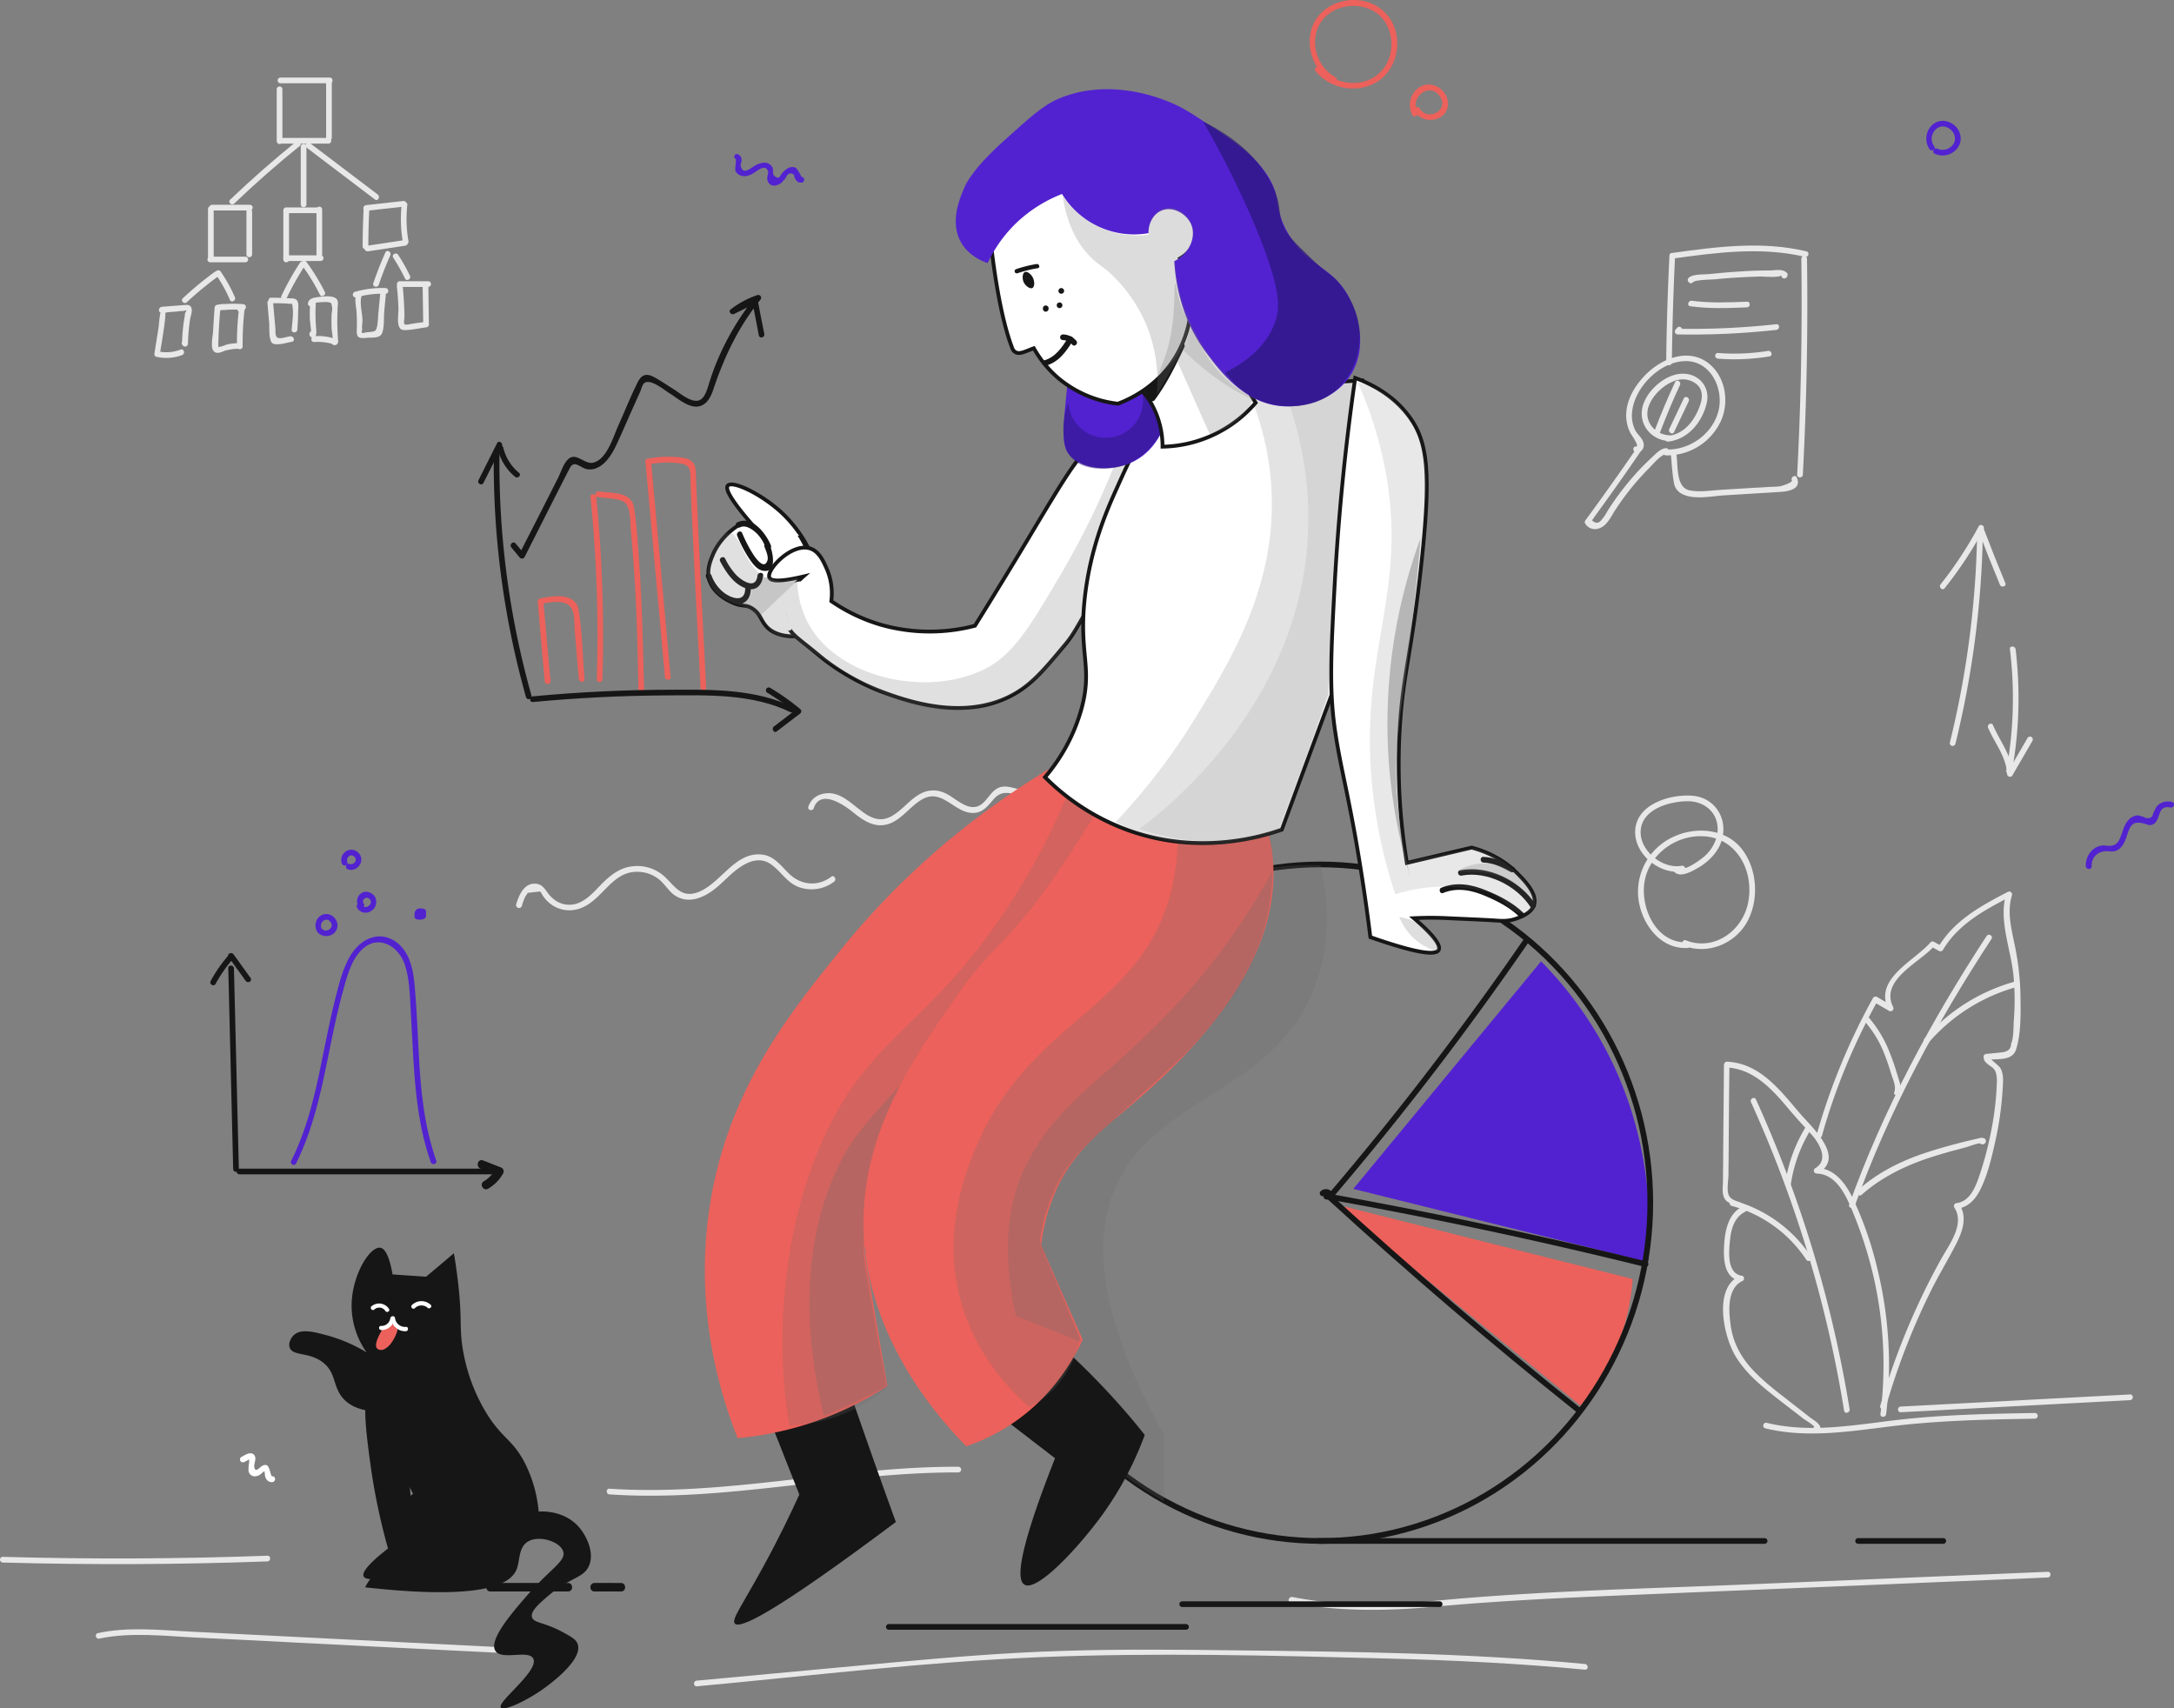 <svg id="Layer_1" data-name="Layer 1" xmlns="http://www.w3.org/2000/svg" viewBox="0 0 1148.59 902.52"><rect x="0" y="0" width="1148.59" height="902.52" fill="#808080" stroke="none"/><defs><style>.cls-1{fill:#e8e8e8;}.cls-2{fill:#161616;}.cls-3{fill:#5222d0;}.cls-4{fill:#ec615b;}.cls-5,.cls-7{fill:none;}.cls-13,.cls-5,.cls-7{stroke:#161616;stroke-miterlimit:10;}.cls-13,.cls-6{fill:#fff;}.cls-7{stroke-width:3px;}.cls-10,.cls-11,.cls-12,.cls-14,.cls-15,.cls-16,.cls-17,.cls-18,.cls-8,.cls-9{fill:#6d6c6c;}.cls-10,.cls-11,.cls-12,.cls-14,.cls-15,.cls-16,.cls-17,.cls-18,.cls-19,.cls-20,.cls-8,.cls-9{isolation:isolate;}.cls-8{opacity:0.21;}.cls-9{opacity:0.2;}.cls-10{opacity:0.27;}.cls-11{opacity:0.24;}.cls-12{opacity:0.25;}.cls-13{stroke-width:2px;}.cls-14{opacity:0.22;}.cls-15{opacity:0.19;}.cls-16{opacity:0.11;}.cls-17{opacity:0.16;}.cls-18{opacity:0.4;}.cls-19,.cls-20{fill:#2c167c;}.cls-19{opacity:0.74;}.cls-20{opacity:0.52;}</style></defs><g id="backgound"><path class="cls-1" d="M1098.7,701.7c-.1,16.2-.3,32.5-.4,48.7,0,4-.1,8-.1,11.9,0,2.7-.6,6.1.5,8.7,1.7,4.4,7.4,3.2,9.5,6.9a16,16,0,0,0,.5-2.1c-7.3,3.6-9.2,11.7-9.8,19.2-.5,7.2-.8,18.8,8.6,20.2a25.12,25.12,0,0,0-.4-2.7c-14.2,6.5-8.5,31.9-2.5,42.1,4.4,7.5,10.9,13.6,17.6,19,3.8,3.1,7.6,6,11.5,9,2.3,1.8,4.6,3.5,6.8,5.3,1.2.9,6.3,3.7,6.5,5.4a17.1,17.1,0,0,1,1.1-1.4h.2a16,16,0,0,1,.5,2.1c.1-.1.1-.2.2-.3.8-1.7-1.7-3.2-2.6-1.5-.1.1-.1.2-.2.3a1.6,1.6,0,0,0,.5,2.1,1.8,1.8,0,0,0,2.1.3c.6-.2,1.2-.8,1.1-1.4-.4-3.1-3.5-4.5-5.9-6.3-3.5-2.8-7.1-5.5-10.6-8.3-6.6-5.1-13.3-10.2-19-16.2-6.4-6.7-10.8-14.5-12.1-23.8-1.1-7.6-2.1-19.8,6.3-23.7,1.1-.5.9-2.6-.4-2.7-8-1.2-6.9-12.6-6.3-18.7s2.3-12.3,8.2-15.2a1.58,1.58,0,0,0,.5-2.1c-2.1-3.6-7.2-2.9-9.1-6.1-1.5-2.4-.5-8-.4-10.9,0-4,.1-8,.1-11.9.1-15.2.2-30.5.4-45.7a1.46,1.46,0,1,0-2.9-.2Z" transform="translate(-187.9 -138.52)"/><path class="cls-1" d="M1100.3,702.5c14,.7,23.8,11.4,32.2,21.4,4,4.8,8.2,9.3,12.3,13.8s9.7,13.6,2.1,18a1.52,1.52,0,0,0,.8,2.8c11.6.3,16.7,14.4,20.3,23.3a215.66,215.66,0,0,1,10.2,33.2,209.47,209.47,0,0,1,3.2,70.6c-.2,1.9,2.8,1.9,3,0a215,215,0,0,0-5-78.3A184.94,184.94,0,0,0,1167,772c-3.8-8-9.7-16.3-19.3-16.5.3.9.5,1.9.8,2.8,14.6-8.4-3.5-24.4-9.4-31.3-10.5-12.2-21.1-26.7-38.7-27.6a1.55,1.55,0,0,0-.1,3.1Z" transform="translate(-187.9 -138.52)"/><path class="cls-1" d="M1150.5,738.5a327.85,327.85,0,0,1,29.4-71.2,16,16,0,0,1-2.1.5c2.7,1.6,5.5,3.2,8.2,4.8a1.56,1.56,0,0,0,2.1-2.1c-7.2-14.4,14.4-23.6,21.7-32.2a11,11,0,0,1-1.8.2c1.4.8,2.9,1.6,4.3,2.4a1.6,1.6,0,0,0,2.1-.5c8-13.6,22.1-21.2,35.7-28.2-.7-.6-1.5-1.1-2.2-1.7-4.3,14.1,2.5,29.5,3.8,43.6a135.81,135.81,0,0,1,.2,23c-.3,3.8,0,9.5-1.5,12.9,0,2.5-1.4,3.9-4.3,4.4l-2.6.3-6.1.6c-.8.1-1.6.6-1.5,1.5.1,2,.7,2.6,2.2,3.9,1.9,1.6,3.4,1.8,4.3,4.6a15.07,15.07,0,0,1,.5,4.7,154.4,154.4,0,0,1-2.7,24.4,180,180,0,0,1-5.8,23c-2.1,6.3-4.9,15.7-12.7,16.7a1.55,1.55,0,0,0-1.3,2.3c5.8,8.9-2.8,19.7-7,27.4-4.6,8.2-8.8,16.6-12.7,25.1a372.89,372.89,0,0,0-19.4,52.3,1.5,1.5,0,0,0,2.9.8,363.73,363.73,0,0,1,23-59.8c4.4-9.1,9.7-17.7,14.3-26.7,3.3-6.5,5.9-14.1,1.6-20.7-.4.8-.9,1.5-1.3,2.3,5.9-.7,9.7-4.9,12.3-10,3.9-7.8,6-16.8,7.9-25.3a172.72,172.72,0,0,0,4-28.6c.2-3.2.5-6.8-.9-9.8-.8-2-5.9-5.1-6-6.5l-1.5,1.5c5.6-.6,13.6.8,15.5-5.6,2.5-8,2.4-17.9,2.3-26.1a142.48,142.48,0,0,0-2.5-26.1c-1.8-9.7-5-19.4-2-29.2a1.52,1.52,0,0,0-2.2-1.7c-14.1,7.3-28.6,15.2-36.8,29.3a16,16,0,0,1,2.1-.5c-1.4-.8-2.9-1.6-4.3-2.4a1.51,1.51,0,0,0-1.8.2c-8.4,9.9-30.5,19.3-22.2,35.8l2.1-2.1c-2.7-1.6-5.5-3.2-8.2-4.8a1.58,1.58,0,0,0-2.1.5,341.67,341.67,0,0,0-29.7,71.9,1.43,1.43,0,1,0,2.7.9Z" transform="translate(-187.9 -138.52)"/><path class="cls-1" d="M1079.8,636.3c-16.8,1.2-25.7-18.5-22.9-32.7,2.7-13.9,16.3-23.7,30.2-23.3,18.3.4,27.7,18.3,24.4,35-2.9,14.9-17.9,25.9-32.9,20-1.8-.7-2.6,2.2-.8,2.9,12,4.7,26-.8,32.6-11.7,7-11.6,6.2-28.2-1.9-39-8.2-11-23.9-12.5-35.8-7.2a32,32,0,0,0-19.4,29.9c.3,14.2,10.8,30.2,26.4,29.1,2-.1,2.1-3.1.1-3Z" transform="translate(-187.9 -138.52)"/><path class="cls-1" d="M1233.3,416.6a206.94,206.94,0,0,1-20.1,30.6c-1.2,1.5.9,3.6,2.1,2.1a207.8,207.8,0,0,0,20.6-31.2c.9-1.7-1.7-3.2-2.6-1.5Z" transform="translate(-187.9 -138.52)"/><path class="cls-1" d="M1233.2,419c3.6,9.5,7.4,19,11.3,28.4.7,1.8,3.6,1,2.9-.8-3.9-9.4-7.7-18.9-11.3-28.4-.7-1.8-3.6-1-2.9.8Z" transform="translate(-187.9 -138.52)"/><path class="cls-1" d="M1232.5,420.4a500.07,500.07,0,0,1-14.4,110.3,1.5,1.5,0,0,0,2.9.8,501.36,501.36,0,0,0,14.5-111.1c.1-2-2.9-2-3,0Z" transform="translate(-187.9 -138.52)"/><path class="cls-1" d="M1249.8,481.5a212.67,212.67,0,0,1-1.9,64.2c-.3,1.9,2.5,2.7,2.9.8a218,218,0,0,0,2-65c-.3-1.9-3.3-1.9-3,0Z" transform="translate(-187.9 -138.52)"/><path class="cls-1" d="M1238.3,523.1c3.5,8,9.6,15.3,10,24.3a1.52,1.52,0,0,0,2.8.8c3.5-6.1,7.1-12.2,10.6-18.3a1.5,1.5,0,0,0-2.6-1.5c-3.5,6.1-7.1,12.2-10.6,18.3.9.3,1.9.5,2.8.8-.4-9.7-6.7-17.2-10.4-25.8-.8-1.9-3.4-.4-2.6,1.4Z" transform="translate(-187.9 -138.52)"/><path class="cls-1" d="M556,1029.4c60.3-5.6,120.7-12.9,181.2-15.4,61-2.5,122.3-.9,183.3.7,35,.9,70,2.6,104.8,5.9,1.9.2,1.9-2.8,0-3-61.2-5.8-122.6-6.5-184-7.2-30.8-.4-61.6-.7-92.3.3-29.9.9-59.7,3.4-89.5,6.1L556,1026.4c-1.9.1-1.9,3.1,0,3Z" transform="translate(-187.9 -138.52)"/><path class="cls-1" d="M869.8,985.2c25.1,4.7,49.9,4.5,75.2,2.2,26-2.4,51.9-3.9,78-5.1,52.4-2.3,104.8-4.4,157.1-6.6,29.9-1.3,59.8-2.5,89.7-3.8,1.9-.1,1.9-3.1,0-3l-157.4,6.6c-51.6,2.2-103.5,3.3-155,7.7-14,1.2-28,2.8-42,3a224.9,224.9,0,0,1-44.8-4c-1.9-.2-2.7,2.7-.8,3Z" transform="translate(-187.9 -138.52)"/><path class="cls-1" d="M189.4,964q69.9,1.95,139.8-.6c1.9-.1,1.9-3.1,0-3q-69.9,2.55-139.8.6c-2-.1-2,2.9,0,3Z" transform="translate(-187.9 -138.52)"/><path class="cls-1" d="M240.3,1004.2c17-3.6,35-1.3,52.2-.5s34.5,1.7,51.8,2.6c35.2,1.8,70.3,3.6,105.5,5.3,1.9.1,1.9-2.9,0-3l-107.5-5.4-53.7-2.7c-16.3-.8-32.9-2.7-49,.8-1.9.4-1.1,3.3.7,2.9Z" transform="translate(-187.9 -138.52)"/><path class="cls-1" d="M509.9,928c61.8,4.2,122.6-11.8,184.3-11.6a1.5,1.5,0,0,0,0-3c-61.7-.2-122.5,15.7-184.3,11.6-1.9-.2-1.9,2.9,0,3Z" transform="translate(-187.9 -138.52)"/><path class="cls-1" d="M463.6,617.2a29.84,29.84,0,0,1,1.8-5c.5-.7.9-1.3,1.4-2,2.1-.2,4.3-.5,6.4-.7.6.4,1.1,1.6,1.5,2.2a18.2,18.2,0,0,0,5.4,5.3,16.65,16.65,0,0,0,14.4,1.4c12.3-4.5,16.9-20.8,31.9-19.2a17.86,17.86,0,0,1,10.7,4.8c2.2,2.1,3.9,4.7,6.2,6.7,4.1,3.4,9.2,3.9,14.1,2.1,6-2.1,10.6-6.6,15.1-10.9,6.1-5.7,15-12.6,23.1-6.5,5.3,3.9,8.4,9.9,15,12a19.71,19.71,0,0,0,18-3.1c1.5-1.1,0-3.8-1.5-2.6-7.2,5.4-16.2,4.5-22.5-1.8-4.2-4.1-7.8-9.2-14-9.9-14.6-1.8-22.2,16-34.6,20.1-9.4,3.1-12.5-5.3-18.7-9.9a21.44,21.44,0,0,0-16.1-3.9c-6,.9-10.6,4.5-14.8,8.6-4.9,4.9-10.1,11.6-17.7,11.6-5.1,0-9-2.8-11.8-6.8-1.6-2.2-2.9-4-5.8-4.3-6.3-.6-9,6-10.5,10.9a1.57,1.57,0,0,0,3,.9Z" transform="translate(-187.9 -138.52)"/><path class="cls-1" d="M617.8,565.5c3.6-10.5,16.2-1.6,21,2.3,4.2,3.4,9.1,6.9,14.8,6.7,9.4-.4,14.4-10,22.1-14,10.7-5.5,17.2,8.8,27.6,7.4,4.6-.6,7-4.3,9.9-7.5,3.1-3.4,6.3-3.4,10.7-2.4l12.4,3a1.5,1.5,0,0,0,.8-2.9l-12.4-3c-2.8-.7-5.6-1.5-8.4-.7-5.5,1.7-7.1,9-12.6,10.3-5.9,1.4-11.7-5.2-16.8-7.3a14,14,0,0,0-12.6.4c-4.4,2.3-7.7,6.2-11.6,9.3-2.6,2.1-5.5,4-8.9,4.2-5.2.3-9.5-3.3-13.3-6.3-4.6-3.6-9.5-7.9-15.8-7.4-4.5.3-8.2,2.7-9.7,7-.7,1.9,2.2,2.7,2.8.9Z" transform="translate(-187.9 -138.52)"/><path class="cls-1" d="M1069.9,273.7c-.9,18.7-1.5,37.5-1.7,56.3a1.5,1.5,0,0,0,3,0c.2-18.8.8-37.5,1.7-56.3.1-1.9-2.9-1.9-3,0Z" transform="translate(-187.9 -138.52)"/><path class="cls-1" d="M1071.9,275.1c23.1-3.2,46.6-6.3,69.6-.9,1.9.4,2.7-2.4.8-2.9-23.5-5.6-47.6-2.4-71.2.9-1.9.2-1.1,3.1.8,2.9Z" transform="translate(-187.9 -138.52)"/><path class="cls-1" d="M1139.6,275.2c.5,38-.2,76.1-2.2,114.1-.1,1.9,2.9,1.9,3,0q3-57,2.2-114.1a1.5,1.5,0,0,0-3,0Z" transform="translate(-187.9 -138.52)"/><path class="cls-1" d="M1070.7,379.1c.5,4.8.7,9.8,1.6,14.5a7.76,7.76,0,0,0,3.3,5.3c6.3,4.1,16.5,1.7,23.4,1.3l29.5-1.8c4.4-.3,11.4-1.5,8.7-7.6-.8-1.8-3.4-.2-2.6,1.5.5,1.1-5.1,2.9-6.1,3.1a40.28,40.28,0,0,1-4.9.3c-2.9.2-5.9.4-8.8.5-5.9.4-11.8.7-17.7,1.1-5.4.3-11.4,1.4-16.8.2-6.8-1.6-5.9-12.6-6.6-18.3-.2-2-3.2-2-3-.1Z" transform="translate(-187.9 -138.52)"/><path class="cls-1" d="M1052.5,375.4c-8.8,12.9-17.9,25.6-27.1,38.2a1.36,1.36,0,0,0,0,1.5,6,6,0,0,0,7.2,2.6c4.3-1.3,6.4-6.2,8.6-9.6a142.92,142.92,0,0,1,12.1-16c1.9-2.1,3.8-4.2,5.8-6.2,2.3-2.3,6.2-7.2,9.5-7.7,1.9-.3,1.1-3.2-.8-2.9-3,.5-5,2.9-7.2,4.9-2.9,2.7-5.7,5.5-8.4,8.5a148.9,148.9,0,0,0-14.2,18.5c-1.2,1.8-2.2,4-3.7,5.6-1.6,2.3-3.3,2.5-5.3.6.6-.8,1.2-1.6,1.7-2.4,2.7-3.7,5.4-7.4,8-11.1,5.5-7.7,10.9-15.4,16.2-23.2,1.3-1.4-1.3-2.9-2.4-1.3Z" transform="translate(-187.9 -138.52)"/><path class="cls-1" d="M1068.1,379.1a31.35,31.35,0,0,0,29.2-18.6c4.4-10.3,2-23.7-7.3-30.5-10.7-7.7-24.4-1.9-32.7,6.5-4.9,5-9,11.3-10,18.3a21.06,21.06,0,0,0,.4,8.3,17.65,17.65,0,0,0,1.8,4.5c.2.4,4.8,6.9,2.8,6.8s-1.9,2.8,0,3c3.1.3,4.7-2.5,3.8-5.3-.7-2.3-2.9-3.9-4.1-6a17.51,17.51,0,0,1-1.7-10.8c1.7-12.8,15.3-26.2,28.5-26,13,.1,19.8,14.6,17.1,26-3,12.4-15.2,21.1-27.8,20.7a1.55,1.55,0,0,0,0,3.1Z" transform="translate(-187.9 -138.52)"/><path class="cls-1" d="M1082.3,285.7l-.1-.1v2.1c1.3-1.5,10.3-1.4,12.7-1.7,3.8-.4,7.7-.7,11.5-.9s7.7-.4,11.6-.5c1.7,0,10.6.8,11.2-.8-.7,1.8,2.2,2.6,2.9.8.1-.2.1-.3.2-.5a1.44,1.44,0,0,0-.4-1.5c-2.2-2.2-6.2-1.2-9.1-1.2-5.5,0-10.9.2-16.4.6-5.1.3-10.2.8-15.4,1.3-2.6.3-9.1-.1-11,2.1a1.54,1.54,0,0,0,0,2.1l.1.1c1.5,1.6,3.6-.6,2.2-1.9Z" transform="translate(-187.9 -138.52)"/><path class="cls-1" d="M1080.9,300.3c10.1,1.4,19.9,1,30,.6,1.9-.1,1.9-3.1,0-3-9.9.4-19.4.8-29.2-.5-1.9-.2-2.7,2.7-.8,2.9Z" transform="translate(-187.9 -138.52)"/><path class="cls-1" d="M1074.1,311.6c-.3.3-.6.7-.9,1a1.54,1.54,0,0,0,1.1,2.6,412.13,412.13,0,0,0,52.1-2.4c1.9-.2,1.9-3.2,0-3a412.13,412.13,0,0,1-52.1,2.4c.4.9.7,1.7,1.1,2.6.3-.3.6-.7.9-1,1.2-1.5-.9-3.6-2.2-2.2Z" transform="translate(-187.9 -138.52)"/><path class="cls-1" d="M1095.6,328a112.61,112.61,0,0,0,27.2-1.2c1.9-.3,1.1-3.2-.8-2.9a111.31,111.31,0,0,1-26.4,1.1c-2-.1-2,2.9,0,3Z" transform="translate(-187.9 -138.52)"/><path class="cls-1" d="M1071.2,368.5c-8.1.4-15-6.7-12.4-14.9,2-6.5,9.5-13.4,16.3-14.5a11.43,11.43,0,0,1,9.4,2.6c3.7,3.4,2.7,8.4,1,12.5-2.9,7.2-8.2,13.7-16.3,14.6-1.9.2-1.9,3.2,0,3,10.4-1.1,17.8-10,20.3-19.8,2.4-9.2-4.4-16.8-13.9-16-8.8.8-18.5,9.7-20.1,18.4-1.7,9.7,6.2,17.6,15.7,17.1,1.9-.1,1.9-3.1,0-3Z" transform="translate(-187.9 -138.52)"/><path class="cls-1" d="M1072.9,340.4c-4,8.6-7.7,17.3-11,26.1-.7,1.8,2.2,2.6,2.9.8,3.3-8.6,6.8-17.1,10.7-25.4.8-1.8-1.7-3.3-2.6-1.5Z" transform="translate(-187.9 -138.52)"/><path class="cls-1" d="M1077.5,349c-2.6,5.4-5.1,10.8-7.7,16.2-.8,1.7,1.8,3.3,2.6,1.5,2.6-5.4,5.1-10.8,7.7-16.2.8-1.7-1.7-3.3-2.6-1.5Z" transform="translate(-187.9 -138.52)"/><path class="cls-1" d="M334.1,185.7v27.4a1.5,1.5,0,0,0,3,0V185.7a1.5,1.5,0,0,0-3,0Z" transform="translate(-187.9 -138.52)"/><path class="cls-1" d="M336,214.4h25.4a1.5,1.5,0,0,0,0-3H336a1.5,1.5,0,0,0,0,3Z" transform="translate(-187.9 -138.52)"/><path class="cls-1" d="M363.2,211.2V181.4a1.5,1.5,0,0,0-3,0v29.8a1.5,1.5,0,0,0,3,0Z" transform="translate(-187.9 -138.52)"/><path class="cls-1" d="M362.1,179.5h-26a1.5,1.5,0,0,0,0,3h26a1.5,1.5,0,0,0,0-3Z" transform="translate(-187.9 -138.52)"/><path class="cls-1" d="M346.8,216v30.5a1.5,1.5,0,0,0,3,0V216a1.5,1.5,0,0,0-3,0Z" transform="translate(-187.9 -138.52)"/><path class="cls-1" d="M311.6,246.1q16.65-15.9,34.7-30.5c1.5-1.2-.6-3.3-2.1-2.1-12,9.7-23.5,19.8-34.7,30.5-1.4,1.3.7,3.4,2.1,2.1Z" transform="translate(-187.9 -138.52)"/><path class="cls-1" d="M350,216.6l36,27.3c1.5,1.2,3-1.4,1.5-2.6l-36-27.3c-1.5-1.2-3,1.4-1.5,2.6Z" transform="translate(-187.9 -138.52)"/><path class="cls-1" d="M300,249.7h19.9a1.5,1.5,0,0,0,0-3H300a1.5,1.5,0,0,0,0,3Z" transform="translate(-187.9 -138.52)"/><path class="cls-1" d="M318.1,250.3v22.6a1.5,1.5,0,0,0,3,0V250.3a1.5,1.5,0,0,0-3,0Z" transform="translate(-187.9 -138.52)"/><path class="cls-1" d="M297.8,248.9v26.4a1.5,1.5,0,0,0,3,0V248.9a1.5,1.5,0,1,0-3,0Z" transform="translate(-187.9 -138.52)"/><path class="cls-1" d="M299,277.1h18.5a1.5,1.5,0,0,0,0-3H299a1.5,1.5,0,0,0,0,3Z" transform="translate(-187.9 -138.52)"/><path class="cls-1" d="M337.6,249.6v26a1.5,1.5,0,0,0,3,0v-26a1.5,1.5,0,1,0-3,0Z" transform="translate(-187.9 -138.52)"/><path class="cls-1" d="M339.1,276.4h18.2a1.5,1.5,0,0,0,0-3H339.1a1.5,1.5,0,0,0,0,3Z" transform="translate(-187.9 -138.52)"/><path class="cls-1" d="M340.1,251.1h16.1a1.5,1.5,0,0,0,0-3H340.1a1.5,1.5,0,0,0,0,3Z" transform="translate(-187.9 -138.52)"/><path class="cls-1" d="M355.1,249.2v24.7a1.5,1.5,0,0,0,3,0V249.2a1.5,1.5,0,0,0-3,0Z" transform="translate(-187.9 -138.52)"/><path class="cls-1" d="M380,249.2c-.3,6.5-.5,13-.5,19.5a1.5,1.5,0,0,0,3,0c0-6.5.2-13,.5-19.5.1-1.9-2.9-1.9-3,0Z" transform="translate(-187.9 -138.52)"/><path class="cls-1" d="M381.3,249.9c6.6-.7,13.2-1.5,19.8-2.2,1.9-.2,1.9-3.2,0-3-6.6.7-13.2,1.5-19.8,2.2-1.9.2-2,3.2,0,3Z" transform="translate(-187.9 -138.52)"/><path class="cls-1" d="M400.1,246.8a69.83,69.83,0,0,0,.7,19.9c.3,1.9,3.2,1.1,2.9-.8a68,68,0,0,1-.6-19.1c.2-1.9-2.8-1.9-3,0Z" transform="translate(-187.9 -138.52)"/><path class="cls-1" d="M382.3,271.3l19.8-3c1.9-.3,1.1-3.2-.8-2.9l-19.8,3c-1.9.3-1.1,3.1.8,2.9Z" transform="translate(-187.9 -138.52)"/><path class="cls-1" d="M346.4,277.3a150.26,150.26,0,0,0-9.8,17.5c-.8,1.7,1.8,3.3,2.6,1.5a157,157,0,0,1,9.8-17.5c1-1.6-1.6-3.1-2.6-1.5Z" transform="translate(-187.9 -138.52)"/><path class="cls-1" d="M347.3,278.5a101.54,101.54,0,0,1,9.6,15.7c.9,1.7,3.5.2,2.6-1.5a113.58,113.58,0,0,0-9.6-15.7c-1.1-1.6-3.7-.1-2.6,1.5Z" transform="translate(-187.9 -138.52)"/><path class="cls-1" d="M331.2,298.7c2.1,0,4.2,0,6.4.1a28.25,28.25,0,0,1,2.9.2c1.8.1,1.6-.5,1.9,1.1.7,3.8-.1,8.7-.4,12.6-.2,1.9,2.8,1.9,3,0,.2-3,.4-6.1.4-9.1,0-1.7.5-4.5-.4-6.1s-3-1.3-4.5-1.4q-4.65-.3-9.3-.3c-1.9-.1-1.9,2.9,0,2.9Z" transform="translate(-187.9 -138.52)"/><path class="cls-1" d="M329.2,298.6c.3,3.5.6,6.9.9,10.4.2,2.8-.2,6.9.9,9.6a2.23,2.23,0,0,0,2,1.7c2.6.5,6.5-.8,9.1-1.2,1.9-.3,1.1-3.1-.8-2.9s-4.6,1.3-6.3.9c-1.9-.5-1.5-3.1-1.6-5.1-.4-4.5-.8-8.9-1.2-13.4-.2-1.9-3.2-2-3,0Z" transform="translate(-187.9 -138.52)"/><path class="cls-1" d="M351.8,298.2a86.17,86.17,0,0,0-.2,8.8c0,.7.9,7.3.6,7.5.5-.1,1-.3,1.5-.4-.1,0-.2-.1-.4-.1a17.1,17.1,0,0,0,1.1,1.4V315a17.1,17.1,0,0,1-1.1,1.4.37.37,0,0,0,.3-.1c1.9-.4,1.1-3.3-.8-2.9a.37.37,0,0,0-.3.1,1.39,1.39,0,0,0-1.1,1.4v.4a1.5,1.5,0,0,0,1.1,1.4c2.6.5,2.6-1.9,2.5-3.8a93.77,93.77,0,0,1-.2-15c.1-1.7-2.9-1.6-3,.3Z" transform="translate(-187.9 -138.52)"/><path class="cls-1" d="M353.6,298.9c0-.7,6.4-.9,7.3-.8,2.5.4,2,.6,2.4,2.4.3,1.2-.1,2.9-.2,4.1-.1,2.5-.1,4.9,0,7.4,0,1.4,1,5.6.3,6.6a16,16,0,0,1,2.1-.5c-.1,0-.2-.1-.3-.1.2.6.5,1.1.7,1.7,0-.1.1-.2.1-.3a1.5,1.5,0,0,0-2.9-.8c0,.1-.1.2-.1.3a1.48,1.48,0,0,0,.7,1.7c.1,0,.2.1.3.1a1.69,1.69,0,0,0,2.1-.5c.7-1,.4-2,.3-3.2-.1-2.7-.3-5.5-.3-8.2s.1-5.5.2-8.2c.1-1.2.4-2.8-.4-3.9-1.7-2.3-7.1-1.6-9.3-1.3-2.5.3-5.8.6-6,3.6,0,1.8,3,1.8,3-.1Z" transform="translate(-187.9 -138.52)"/><path class="cls-1" d="M353.9,319.2a29.57,29.57,0,0,1,8.9.8,1.5,1.5,0,0,0,.8-2.9,28.91,28.91,0,0,0-9.7-1c-2,.2-2,3.2,0,3.1Z" transform="translate(-187.9 -138.52)"/><path class="cls-1" d="M391.5,271.9c-2.4,5.3-4.5,10.8-6.4,16.3-.6,1.8,2.3,2.6,2.9.8,1.8-5.3,3.8-10.5,6.1-15.6.8-1.8-1.8-3.3-2.6-1.5Z" transform="translate(-187.9 -138.52)"/><path class="cls-1" d="M376.2,295.6a49.7,49.7,0,0,1,15.4-1.9c1.9.1,1.9-2.9,0-3a52.21,52.21,0,0,0-16.2,2,1.5,1.5,0,0,0,.8,2.9Z" transform="translate(-187.9 -138.52)"/><path class="cls-1" d="M376.1,294.2c-.9,2.8-.2,5.4.1,8.2a85.13,85.13,0,0,1,.2,10.1c-.2,4.4.9,4.9,5.3,4.5,3-.3,7.1.5,8.2-2.8s.7-7.5,1-10.9c.3-3.6.7-7.3,1-10.9.2-1.9-2.8-1.9-3,0-.4,4.2-.8,8.5-1.2,12.7a51.08,51.08,0,0,1-.5,5.5c-.6,2.8-.9,3-3.8,3.3l-2.6.3c-1.7.6-2.2.1-1.5-1.6-.4-1.4.2-3.6.1-5.1-.1-3.8-1.6-8.9-.5-12.5.7-1.9-2.2-2.7-2.8-.8Z" transform="translate(-187.9 -138.52)"/><path class="cls-1" d="M395.7,274.7a107.29,107.29,0,0,1,6.2,11c.8,1.7,3.4.2,2.6-1.5a99.67,99.67,0,0,0-6.2-11c-1.1-1.7-3.7-.2-2.6,1.5Z" transform="translate(-187.9 -138.52)"/><path class="cls-1" d="M399.1,290.1h15a1.5,1.5,0,0,0,0-3h-.9a1.5,1.5,0,0,0,0,3h.9a1.5,1.5,0,0,0,0-3h-15a1.5,1.5,0,0,0,0,3Z" transform="translate(-187.9 -138.52)"/><path class="cls-1" d="M397.6,290c.4,3.8.7,7.6.8,11.4.1,2.7-.8,7.3.4,9.8.7,1.5,1.6,1.7,3.2,1.7,3.7-.1,7.7-1,11.4-1.5a1.6,1.6,0,0,0,1.1-1.4c-.1-6.8-.2-13.5-.3-20.3a1.5,1.5,0,0,0-3,0c.1,6.8.2,13.5.3,20.3a17.1,17.1,0,0,1,1.1-1.4c-2.4.3-4.8.6-7.2,1-.8.1-3.1.8-3.8.2-.5-.4,0-3.5,0-4.1-.1-5.2-.4-10.4-.9-15.5-.3-2.1-3.3-2.1-3.1-.2Z" transform="translate(-187.9 -138.52)"/><path class="cls-1" d="M286.6,298.2a171.86,171.86,0,0,1,16.2-13.4c1.5-1.1,0-3.7-1.5-2.6a172.1,172.1,0,0,0-16.8,13.9c-1.4,1.3.7,3.4,2.1,2.1Z" transform="translate(-187.9 -138.52)"/><path class="cls-1" d="M301.9,283.5a74.61,74.61,0,0,1,7.5,13.5c.8,1.8,3.4.2,2.6-1.5a80.43,80.43,0,0,0-7.5-13.5c-1.1-1.6-3.7-.1-2.6,1.5Z" transform="translate(-187.9 -138.52)"/><path class="cls-1" d="M273.3,303.7l8-.6a22.8,22.8,0,0,1,3.6-.3c1.4-.5,1.8-.4,1.2.4a2.62,2.62,0,0,0-.5,1.9,84.94,84.94,0,0,0-1.5,15.1c.9-.4,1.7-.7,2.6-1.1a1.38,1.38,0,0,1-.3-.4c-1.3-1.4-3.4.7-2.1,2.1a1.38,1.38,0,0,1,.3.4,1.55,1.55,0,0,0,2.6-1.1,108.67,108.67,0,0,1,1.1-12.8c.3-1.8,1.6-4.8.5-6.6-.9-1.4-2.4-1.1-3.8-1l-11.6.9c-2,.3-2,3.3-.1,3.1Z" transform="translate(-187.9 -138.52)"/><path class="cls-1" d="M275.3,300.8h-.4a1.71,1.71,0,0,0-1.3.7c-1.6,2.7-1.5,7.4-2,10.5l-2.1,13.2c-.1.8.2,1.7,1,1.8a23.38,23.38,0,0,0,13.6-.9c1.8-.7,1-3.6-.8-2.9a20.5,20.5,0,0,1-12,.9c.3.6.7,1.2,1,1.8.3-2,3.8-22.1,2.8-22.2,2.1.3,2.1-2.7.2-2.9Z" transform="translate(-187.9 -138.52)"/><path class="cls-1" d="M302.5,300.3l-.1.1h2.1c-.1,0-.1-.1-.2-.1v2.1a15.52,15.52,0,0,1,2.3-.1c1.1-.1,2.3-.2,3.4-.2a44.22,44.22,0,0,1,6.3.2c-.4-.9-.7-1.7-1.1-2.6a2.18,2.18,0,0,0-.5.4c-1.9.2-1.9,3.2,0,3a3.68,3.68,0,0,0,2.7-1.3,1.54,1.54,0,0,0-1.1-2.6,63.16,63.16,0,0,0-8.7-.1c-1.4.1-4.3-.2-5.3,1.1a1.45,1.45,0,0,0,0,2.1c.1,0,.1.1.2.1a1.45,1.45,0,0,0,2.1,0l.1-.1c1.2-1.3-.9-3.4-2.2-2Z" transform="translate(-187.9 -138.52)"/><path class="cls-1" d="M301.3,301c-.3,4.1-.6,8.2-.8,12.3-.1,2.3-1.4,8.2,0,10.3a2.63,2.63,0,0,0,2.7,1.3c1.3,0,2.7-.9,3.9-1.2a26.33,26.33,0,0,1,7.4-.9,1.5,1.5,0,0,0,0-3,29.62,29.62,0,0,0-6.6.7c-1,.2-2.9,1.3-3.8,1.1-.7.5-1,.4-.8-.4a10.44,10.44,0,0,1,0-2.5c.1-5.8.6-11.7,1-17.5.2-2.2-2.8-2.2-3-.2Z" transform="translate(-187.9 -138.52)"/><path class="cls-1" d="M314.2,301.3a151.05,151.05,0,0,0-1.1,20.2,1.5,1.5,0,0,0,3,0,151.05,151.05,0,0,1,1.1-20.2c.3-1.9-2.7-1.9-3,0Z" transform="translate(-187.9 -138.52)"/><path class="cls-1" d="M1113,720.8a640.56,640.56,0,0,1,49.2,163c.3,1.9,3.2,1.1,2.9-.8a646.24,646.24,0,0,0-49.5-163.7c-.8-1.7-3.4-.2-2.6,1.5Z" transform="translate(-187.9 -138.52)"/><path class="cls-1" d="M1237.5,633c-29.2,44.6-54.6,91.6-72.6,141.9-.7,1.8,2.2,2.6,2.9.8,17.9-50.1,43.2-96.8,72.3-141.2,1-1.6-1.6-3.1-2.6-1.5Z" transform="translate(-187.9 -138.52)"/><path class="cls-1" d="M1102.8,775.6a68.73,68.73,0,0,1,39.4,28.4c1.1,1.6,3.7.1,2.6-1.5a71.93,71.93,0,0,0-41.2-29.8,1.5,1.5,0,0,0-.8,2.9Z" transform="translate(-187.9 -138.52)"/><path class="cls-1" d="M1141.8,734.1a78.1,78.1,0,0,0-10.7,29.6c-.3,1.9,2.6,2.7,2.9.8a76.67,76.67,0,0,1,10.4-28.9c1-1.6-1.6-3.1-2.6-1.5Z" transform="translate(-187.9 -138.52)"/><path class="cls-1" d="M1172.9,677.9a57.75,57.75,0,0,1,10.9,18.3c1.2,3,2.2,6.1,3.1,9.1s3,7.2,1.8,10.1c-.7,1.8,2.2,2.6,2.9.8,1.2-2.9,0-5.8-.9-8.6-1.2-4.1-2.5-8.2-4.1-12.2a63.5,63.5,0,0,0-11.7-19.7c-1.2-1.4-3.3.7-2,2.2Z" transform="translate(-187.9 -138.52)"/><path class="cls-1" d="M1206.8,689.4a95,95,0,0,1,47.1-29.6,1.5,1.5,0,0,0-.8-2.9,98.13,98.13,0,0,0-48.4,30.3c-1.2,1.5.9,3.7,2.1,2.2Z" transform="translate(-187.9 -138.52)"/><path class="cls-1" d="M1171.5,769.7c9-8,19.6-13.6,30.8-17.8,5.1-1.9,10.2-3.4,15.4-4.9,2.9-.8,5.7-1.5,8.6-2.3,1.4-.3,7.3-2.7,8.4-2.1a16,16,0,0,1-.5-2.1c-.1.1-.1.2-.2.3a16,16,0,0,1,2.1-.5c-.1,0-.2-.1-.3-.1-1.7-.9-3.2,1.7-1.5,2.6.1,0,.2.1.3.1a1.6,1.6,0,0,0,2.1-.5c.1-.1.1-.2.2-.3a1.6,1.6,0,0,0-.5-2.1c-1.4-.8-2.9-.1-4.4.2-3.4.8-6.8,1.6-10.2,2.5-6.5,1.7-13,3.6-19.4,5.8-12,4.3-23.4,10.2-32.9,18.8-1.5,1.5.6,3.7,2,2.4Z" transform="translate(-187.9 -138.52)"/><path class="cls-1" d="M1120.5,893.1c22.7,5.5,45.8,1.4,68.5-1.3,24.6-2.9,49.3-3.4,74-3.8a1.5,1.5,0,0,0,0-3c-24.1.4-48.2.9-72.1,3.6-23.1,2.7-46.6,7.2-69.6,1.6-1.8-.5-2.6,2.4-.8,2.9Z" transform="translate(-187.9 -138.52)"/><path class="cls-1" d="M1192.1,884.6q60.6-3.15,121.2-6.4c1.9-.1,1.9-3.1,0-3q-60.6,3.15-121.2,6.4c-1.9.1-1.9,3.1,0,3Z" transform="translate(-187.9 -138.52)"/><path class="cls-1" d="M1076.4,595.9c-9.9,1.9-22-7.6-21.7-18.1.4-11.9,15.3-15.9,24.8-16,10.5,0,17.9,8.1,15.4,18.7a21,21,0,0,1-7.6,11.3c-2.1,1.7-10.6,7.9-13,4.9-1.2-1.5-3.3.6-2.1,2.1,3.2,4,9.8-.1,13.2-2,5.2-3.1,9.9-7.8,11.9-13.6,4-11.7-3.1-23.4-15.4-24.3-11.7-.9-29.8,4.5-30.1,18.9-.2,12.6,13.6,23.2,25.5,21,1.8-.3,1-3.2-.9-2.9Z" transform="translate(-187.9 -138.52)"/><path class="cls-2" d="M308.8,643a74,74,0,0,0-9.6,13.8c-.9,1.7,1.7,3.2,2.6,1.5a74.39,74.39,0,0,1,9.2-13.2c1.2-1.4-.9-3.6-2.2-2.1Z" transform="translate(-187.9 -138.52)"/><path class="cls-2" d="M308.7,644.2c3,4.2,6,8.3,9,12.5,1.1,1.6,3.7.1,2.6-1.5-3-4.2-6-8.3-9-12.5-1.2-1.6-3.8-.1-2.6,1.5Z" transform="translate(-187.9 -138.52)"/><path class="cls-2" d="M308.5,650.1c.9,35.3,1.7,70.6,2.6,106a1.5,1.5,0,0,0,3,0c-.9-35.3-1.7-70.6-2.6-106-.1-1.9-3.1-2-3,0Z" transform="translate(-187.9 -138.52)"/><path class="cls-2" d="M314.4,758.9H447.6a1.5,1.5,0,0,0,0-3H314.4a1.5,1.5,0,0,0,0,3Z" transform="translate(-187.9 -138.52)"/><path class="cls-2" d="M441.8,755.9c3.1,1.2,6.1,2.4,9.2,3.6-.4-1.1-.9-2.2-1.3-3.3a17.31,17.31,0,0,1-6.2,6.4c-2.5,1.5-.2,5.4,2.3,3.9a21.65,21.65,0,0,0,7.9-8,2.26,2.26,0,0,0-1.3-3.3c-3.1-1.2-6.1-2.4-9.2-3.6-2.9-1.1-4.1,3.2-1.4,4.3Z" transform="translate(-187.9 -138.52)"/><path class="cls-3" d="M1209.8,215.8c-4-5.3,1.7-13.4,7.9-9.4,2.8,1.8,4.1,5.5,2.1,8.4a6.77,6.77,0,0,1-8.3,2.3c-1.7-.9-3.2,1.7-1.5,2.6a9.91,9.91,0,0,0,12-2.8c3.1-3.9,2-9.4-1.8-12.4s-8.9-2.9-12.1.7a9.93,9.93,0,0,0-.7,12.2c.9,1.4,3.5-.1,2.4-1.6Z" transform="translate(-187.9 -138.52)"/><path class="cls-3" d="M1293,596.1c-.2-4.7,3.3-7.9,7.9-7.9,1.9,0,3.4.5,5.2-.3,3.4-1.5,4.7-5.4,5.8-8.7,1.6-4.8,2.8-7.1,8.8-5.6,1.6.4,2.6,1.2,4.3.6,5-1.9,2-10.5,9.6-9.1,1.9.4,2.7-2.5.8-2.9a8.24,8.24,0,0,0-6.8,1.2c-1.9,1.4-2.1,3.1-3.2,4.9-.1,1.9-1.4,2.7-3.8,2.4a11.94,11.94,0,0,0-1.6-.8c-1.1-.1-1.7-.7-2.9-.6a7.31,7.31,0,0,0-5.2,3.1c-1.9,2.3-2.4,5.1-3.5,7.9s-2.2,4.8-5.6,5.1c-1.5.1-2.9-.4-4.4-.2-5.3.8-8.7,5.7-8.5,10.9.2,2,3.2,2,3.1,0Z" transform="translate(-187.9 -138.52)"/><path class="cls-3" d="M344.3,753.2c14.1-28.3,16.3-60.2,24.6-90.3,2.1-7.7,4.2-16.7,10-22.5,8.5-8.5,19.3-2.5,22.8,7.5,2.6,7.6,2.7,16.4,3.2,24.4.5,8.6.9,17.2,1.4,25.8,1.1,18.4,3,36.9,9.2,54.4.6,1.8,3.5,1,2.9-.8-6.5-18.4-8.3-37.9-9.3-57.3-.5-9.5-.9-19.1-1.6-28.6-.6-7.6-.9-15.9-4.5-22.8-2.8-5.4-8.2-9.8-14.5-9.8-6.5,0-11.9,4.5-15.2,9.7-4.3,6.9-6.3,15.6-8.3,23.4-2.2,8.7-4,17.5-5.8,26.3-4,20.2-8.1,40.5-17.4,59.1-1,1.7,1.6,3.2,2.5,1.5Z" transform="translate(-187.9 -138.52)"/><path class="cls-3" d="M358,629.2c-2-2.9,2.1-6.8,4.5-3.6,2.3,3-2,6-4.4,3.7-1.4-1.3-3.5.8-2.1,2.1a6.32,6.32,0,0,0,7.9.5,5.56,5.56,0,0,0,1-8.1,5.63,5.63,0,0,0-8.2-1.1,6.29,6.29,0,0,0-1.2,8c1,1.6,3.6.1,2.5-1.5Z" transform="translate(-187.9 -138.52)"/><path class="cls-3" d="M380.1,615.9c-1.6-2.3,1.9-4.4,3.4-2,1.6,2.6-2.9,5.5-4.4,2.6-.9-1.7-3.4-.2-2.6,1.5a5.16,5.16,0,0,0,7.3,1.9,5.6,5.6,0,0,0,2.2-7.6c-1.4-2.3-4.7-3.5-7.1-2a5.15,5.15,0,0,0-1.6,7c1.3,1.7,3.9.2,2.8-1.4Z" transform="translate(-187.9 -138.52)"/><path class="cls-3" d="M371.4,593.9c-.8-2.3,1.7-4.7,3.7-2.8s-.3,4.6-2.6,3.8c-1.8-.6-2.6,2.3-.8,2.9,5.2,1.7,9.6-4.9,5.5-8.8a5.17,5.17,0,0,0-6.7-.6,5.5,5.5,0,0,0-2,6.3c.7,1.8,3.6,1.1,2.9-.8Z" transform="translate(-187.9 -138.52)"/><path class="cls-3" d="M409.6,620.6c-.3-.2.1.1.2.3v.3h.4a2.92,2.92,0,0,1,.9.2A17.1,17.1,0,0,0,410,620v2.4a17.1,17.1,0,0,1,1.1-1.4,4,4,0,0,1-2.4.2c-1.8-.6-2.6,2.3-.8,2.9a5.51,5.51,0,0,0,4-.2c.6-.3,1.1-.7,1.1-1.4v-2.4a1.41,1.41,0,0,0-1.1-1.4c-1.6-.4-3.5-.6-4.5,1-.8,1.2-.7,3.1.8,3.7a1.6,1.6,0,0,0,2.1-.5,1.83,1.83,0,0,0-.7-2.3Z" transform="translate(-187.9 -138.52)"/><path class="cls-3" d="M576.6,222.5c.5.2-.6,5.2-.1,6.4a4.93,4.93,0,0,0,3.9,2.6c2.2.4,4.1-.6,5.9-1.7s6.1-4.9,7.4-.7c.3.9-.7,3.1-.4,4.3.9,4,4.7,3.8,7.4,1.7a20.18,20.18,0,0,0,2.4-2.7c1-2.4,2.5-2.9,4.4-1.5a4.67,4.67,0,0,0,.3,1.7c1,1.5,1.5,2.5,3.5,2.4s1.9-3.1,0-3c.1,0-2.1-4.5-3.3-5a4.79,4.79,0,0,0-4.3.7,11,11,0,0,0-2.3,2c-1.5,1.5-1.4,3.7-3.8,2.2s-.4-3.6-2-5.6c-2.6-3.3-7-1.5-9.8.3-1.6,1-5.6,4.6-6.6-.7-.1-.7.5-1.8.5-2.5,0-1.6-.3-2.5-1.7-3.2-1.6-1.2-3.1,1.4-1.4,2.3Z" transform="translate(-187.9 -138.52)"/><path class="cls-4" d="M472,456.4c1.2,14,2.4,28,3.7,42a1.5,1.5,0,0,0,3,0c0-.3.1-.7.1-1,.2-1.9-2.8-1.9-3,0,0,.3-.1.7-.1,1h3c-1.2-14-2.4-28-3.7-42-.2-1.9-3.2-2-3,0Z" transform="translate(-187.9 -138.52)"/><path class="cls-4" d="M474.3,457.5c4.2-.9,11.5-2.2,14.7,1.3,2.9,3.1,2.2,9.2,2.6,13.4.7,8.4,1.4,16.8,2.1,25.1.2,1.9,3.2,1.9,3,0-1-12-1.1-24.6-3.1-36.5-1.5-9.3-13.1-7.6-20.1-6.2-1.9.4-1.1,3.3.8,2.9Z" transform="translate(-187.9 -138.52)"/><path class="cls-4" d="M499.9,401.1a736.89,736.89,0,0,1,3.3,96.3c-.1,1.9,2.9,1.9,3,0a737.49,737.49,0,0,0-3.3-96.3c-.2-1.9-3.2-2-3,0Z" transform="translate(-187.9 -138.52)"/><path class="cls-4" d="M503.5,401.1c4.1.6,9.1.6,12.9,2,5.1,1.8,4.3,11,4.8,15.7.9,9.1,1.5,18.2,2.1,27.3,1.1,18.9,1.5,37.8,1.9,56.7a1.5,1.5,0,0,0,3,0c-.5-21.8-1-43.7-2.5-65.5-.7-10.2-1.2-20.5-2.8-30.6-1.4-8.6-11.7-7.5-18.6-8.6-1.9-.1-2.7,2.7-.8,3Z" transform="translate(-187.9 -138.52)"/><path class="cls-4" d="M528.9,382.3q5.1,57,10.3,113.9c.2,1.9,3.2,1.9,3,0q-5.1-57-10.3-113.9c-.1-1.9-3.1-1.9-3,0Z" transform="translate(-187.9 -138.52)"/><path class="cls-4" d="M530.8,383.8a51,51,0,0,1,14.6-.7c4.1.4,7,1.2,7.2,5.6.1,1.5.1,3.1.1,4.6.3,7.5.6,15,1,22.5,1.3,28.7,2.8,57.3,4.3,86,.1,1.9,3.1,1.9,3,0-1.6-31-3.2-61.9-4.6-92.9-.3-6.5-.6-12.9-.8-19.4-.1-2.9-.1-5.8-2.8-7.7-2.5-1.7-6.4-1.8-9.3-1.9a51.27,51.27,0,0,0-13.5,1c-1.9.4-1.1,3.3.8,2.9Z" transform="translate(-187.9 -138.52)"/><path class="cls-2" d="M450.5,372.7c-3.3,6.5-6.5,13-9.8,19.5-.9,1.7,1.7,3.2,2.6,1.5,3.3-6.5,6.5-13,9.8-19.5.8-1.7-1.8-3.3-2.6-1.5Z" transform="translate(-187.9 -138.52)"/><path class="cls-2" d="M450.9,375.7a27.11,27.11,0,0,0,9.1,14.7c1.5,1.2,3.6-.9,2.1-2.1a24.64,24.64,0,0,1-8.3-13.3,1.49,1.49,0,1,0-2.9.7Z" transform="translate(-187.9 -138.52)"/><path class="cls-2" d="M448.8,377.1a455,455,0,0,0,17,129.7,1.5,1.5,0,0,0,2.9-.8,452.47,452.47,0,0,1-16.9-128.9,1.5,1.5,0,0,0-3,0Z" transform="translate(-187.9 -138.52)"/><path class="cls-2" d="M469.4,509.4q35.1-3.3,70.4-3.5c21.9-.1,45.6-1,65.8,8.9,1.7.8,3.2-1.7,1.5-2.6-19.6-9.6-42-9.4-63.4-9.3q-37.2,0-74.3,3.5c-1.9.2-1.9,3.2,0,3Z" transform="translate(-187.9 -138.52)"/><path class="cls-2" d="M593.3,504.5a129.43,129.43,0,0,1,15.4,10.9l.3-2.4c-4.1,3.1-8.1,6.2-12.2,9.3-1.5,1.2,0,3.8,1.5,2.6,4.1-3.1,8.1-6.2,12.2-9.3a1.57,1.57,0,0,0,.3-2.4,125.14,125.14,0,0,0-16-11.3,1.5,1.5,0,0,0-1.5,2.6Z" transform="translate(-187.9 -138.52)"/><path class="cls-2" d="M458.1,427.8l4.5,5.4a1.58,1.58,0,0,0,2.4-.3c8-15.7,15.9-31.5,24-47.2,2.1-4,5-.7,8,.4a8.29,8.29,0,0,0,5.8-.2c4.8-1.8,8-6.8,10.2-11.2,3.6-7.5,6.8-15.3,10.3-22.9.9-2.1,1.9-4.2,2.8-6.2.5-1.2,1.1-3.7,2.1-4.6,3.1-2.8,10.7,3.6,13.3,5.2,4.3,2.6,10.5,8.4,16.1,6.9,4.2-1.1,6.2-5.7,7.4-9.5,5.8-17.1,13.2-32.6,24.6-46.7a1.51,1.51,0,0,0-1.5-2.5,47.46,47.46,0,0,0-14.2,7.6c-1.4,1.1.4,3.1,1.8,2.4,3.9-1.9,7.9-3.9,11.8-5.8-.7-.3-1.5-.6-2.2-.9,1.2,6,2.4,12,3.5,18,.4,1.9,3.3,1.1,2.9-.8-1.2-6-2.4-12-3.5-18a1.52,1.52,0,0,0-2.2-.9c-3.9,1.9-7.9,3.9-11.8,5.8l1.8,2.4a41.16,41.16,0,0,1,12.9-6.9c-.5-.8-1-1.7-1.5-2.5a140.63,140.63,0,0,0-21.1,35.6c-1.4,3.4-2.6,6.9-3.7,10.4-.9,2.8-2.3,8.8-6,9.4-4.2.7-9.6-4.1-13-6.2s-6.7-4.4-10.2-6.3c-4-2.1-6.5-1.3-8.5,2.6-3.8,7.5-6.9,15.5-10.4,23.2-2.6,5.8-5.9,17.5-13,19.4-4.8,1.3-9.2-5.9-13.5-1.7-2.5,2.4-3.8,6.9-5.3,9.9-2.3,4.5-4.5,8.9-6.8,13.4-4.5,8.9-9.1,17.8-13.6,26.7l2.4-.3-4.5-5.4c-1.3-1.3-3.4.8-2.1,2.3Z" transform="translate(-187.9 -138.52)"/><path class="cls-4" d="M893.4,179.3c-9.8-5.4-14-19.1-7.8-28.8,6.3-9.9,21.6-11.7,30.5-4.4,9.1,7.6,9.2,23.2.5,31.1-9,8.3-24.1,6.1-31.5-3.1-1.2-1.5-3.3.6-2.1,2.1a25.78,25.78,0,0,0,29.3,7.2c9.8-4.1,14.9-14.7,13.6-25a22.15,22.15,0,0,0-19.8-19.7c-10.1-1.2-20.9,3.8-24.7,13.6-4.2,10.8.5,23.9,10.6,29.4,1.6,1.1,3.1-1.5,1.4-2.4Z" transform="translate(-187.9 -138.52)"/><path class="cls-4" d="M936.8,197.7c-4.2-7.8,6.6-16.4,12-8,4.8,7.4-7,13-10.8,6.1-.9-1.7-3.5-.2-2.6,1.5,2.4,4.4,8,5.6,12.4,3.7,5.2-2.2,6.5-8.2,3.6-12.8-3-4.8-9.2-6.7-14-3.3a11.33,11.33,0,0,0-3.3,14.4c1.1,1.6,3.7.1,2.7-1.6Z" transform="translate(-187.9 -138.52)"/><path class="cls-2" d="M884.2,954.1h236a1.5,1.5,0,0,0,0-3h-236a1.5,1.5,0,0,0,0,3Z" transform="translate(-187.9 -138.52)"/><path class="cls-2" d="M1169.6,954.1h45a1.5,1.5,0,0,0,0-3h-45a1.5,1.5,0,0,0,0,3Z" transform="translate(-187.9 -138.52)"/><path class="cls-2" d="M657.5,999.5h157a1.5,1.5,0,0,0,0-3h-157a1.5,1.5,0,0,0,0,3Z" transform="translate(-187.9 -138.52)"/><path class="cls-2" d="M812.5,987.5h136a1.5,1.5,0,0,0,0-3h-136a1.5,1.5,0,0,0,0,3Z" transform="translate(-187.9 -138.52)"/><path class="cls-2" d="M447,979.3h41c2.9,0,2.9-4.5,0-4.5H447c-2.9,0-2.9,4.5,0,4.5Z" transform="translate(-187.9 -138.52)"/><path class="cls-2" d="M502,979.3h14c2.9,0,2.9-4.5,0-4.5H502c-2.9,0-2.9,4.5,0,4.5Z" transform="translate(-187.9 -138.52)"/><path class="cls-5" d="M559.7,495.8" transform="translate(-187.9 -138.52)"/></g><g id="cat"><path class="cls-2" d="M388.8,797.7c1.9.3,4.5,2.7,6.5,14.1L413,813c4.9-4.1,9.8-8.2,14.7-12.4.7,4,1.6,9.9,2.4,17.1,1.8,16.7.7,20.7,1.8,30a94.56,94.56,0,0,0,13.5,38.2c8.2,12.9,13.6,13.3,20,25.9a71,71,0,0,1,7.1,25.3c1-.1,13.7-1.1,21.8,8.8,3.7,4.6,7.8,13.2,4.7,20-3,6.6-9.9,5.6-22.4,16.5-4.4,3.8-8.6,7.6-7.6,10.6s6.4,2.5,15.9,7.6c5,2.7,7.4,4.1,8.2,6.5,3,8.7-16,22.1-18.8,24.1-9.2,6.4-20.4,11.4-21.8,9.4-2.1-3,20.5-19.5,17.1-25.9-2.5-4.8-16.7,1.2-20-4.1-3.6-5.8,9.1-20.3,15.9-28.2,13.1-15.2,21.4-19,20-24.1-1.5-5.4-12.9-9-18.8-5.3-5,3.1-4,10.1-5.9,14.7-3.6,8.8-20.8,16-80,9.4A26.59,26.59,0,0,1,399,963c-.9-1.5-6.1-10.4-2.9-21.2a27.19,27.19,0,0,1,10-14.1c-4-7.9-8-16.5-11.8-25.9-2.4-6.1-4.6-12-6.5-17.7-5.6,0-12.1-1-17.1-5.3-7.5-6.6-4.5-14.7-12.3-20.6-7.3-5.6-16-3.1-17.5-7.9-.7-2.3.7-5,2.2-6.4,3.8-3.6,10.6-1.8,18,.2a81.39,81.39,0,0,1,20.5,8.9,42.89,42.89,0,0,1-7.9-23C373,813.6,383,796.9,388.8,797.7Z" transform="translate(-187.9 -138.52)"/><path class="cls-2" d="M385.3,869.5c-6.9,3-4.3,23.3-1.8,41.8a331.61,331.61,0,0,0,9.4,45.3c-14,10.8-13.3,13.9-12.9,14.7,1.3,2.7,10.6,1.1,13.5.6,3.1-.5,7.5-1.3,10-2.9,7.1-4.7,3.4-19,1.2-41.8-3.2-33,.6-46.8-10-54.7C393.3,871.4,388.7,868,385.3,869.5Z" transform="translate(-187.9 -138.52)"/><path class="cls-6" d="M316.9,910.9a17.72,17.72,0,0,0,2.8-1.5c-.2-.1-.2,1.5-.2,1.9a20.28,20.28,0,0,0-.3,4.3,3.33,3.33,0,0,0,3.9,2.8,5.17,5.17,0,0,0,2.8-1.3,17.73,17.73,0,0,1,1.7-1.4,19,19,0,0,1,.3,2.5c.4,1.9,1.8,3.5,3.9,3.3,1.9-.2,1.9-3.2,0-3-1,.1-1.3-5.3-3-5.9a2.56,2.56,0,0,0-2.1.2c-1.5.7-3.7,3.9-4.4,1.1-.5-2.1,1.6-5.1-.3-6.9s-4.8.3-6.5,1.2a1.52,1.52,0,0,0,1.4,2.7Z" transform="translate(-187.9 -138.52)"/><path class="cls-6" d="M385.7,830.3a3.83,3.83,0,0,1,5.8.8c.8,1.2,2.7.1,1.9-1.1a6.2,6.2,0,0,0-9.3-1.3c-1,1,.6,2.6,1.6,1.6Z" transform="translate(-187.9 -138.52)"/><path class="cls-6" d="M407.1,829.6a4.93,4.93,0,0,1,6.7-.2c1.1,1,2.7-.6,1.6-1.6a7.16,7.16,0,0,0-9.9.2c-1,1,.6,2.6,1.6,1.6Z" transform="translate(-187.9 -138.52)"/><path class="cls-4" d="M389.6,841.3c-1.1,2.2-5.8,9.8-.7,10.4,2.1.2,4.1-1.7,5.3-3.1a22.74,22.74,0,0,0,3.6-6.9c.7-1.8-2.2-2.6-2.9-.8-1.1,2.8-2.3,5.4-4.7,7.4-.5.4-.8,1.1-.6.2a5.09,5.09,0,0,1,.7-1.7c.6-1.3,1.2-2.6,1.9-3.9.8-1.9-1.8-3.4-2.6-1.6Z" transform="translate(-187.9 -138.52)"/><path class="cls-4" d="M392.3,842.9a25.64,25.64,0,0,0,3.5-2.2c-.4.1-.8.1-1.2.2.1,0,.2.1.3.1-.3-.2-.6-.5-.9-.7,0-.6-.1-.6-.5.1a8.74,8.74,0,0,0-.8,1,20.28,20.28,0,0,0-1.3,1.8c-.9,1.4-1.7,2.8-2.5,4.3-.9,1.7,1.7,3.2,2.6,1.5s1.8-3.3,2.8-4.8c.8-1.2,2.5-2.5,2.6-4a1.93,1.93,0,0,0-1.8-2.1,2.19,2.19,0,0,0-1.7.7,13.07,13.07,0,0,1-2.8,1.7c-1.5.5,0,3.1,1.7,2.4Z" transform="translate(-187.9 -138.52)"/><path class="cls-6" d="M389.3,841.2a7,7,0,0,0,7-5.6c.2-1.4-1.9-2-2.2-.6a4.67,4.67,0,0,1-4.8,4c-1.5-.1-1.5,2.1,0,2.2Z" transform="translate(-187.9 -138.52)"/><path class="cls-6" d="M394.4,834.9a7.62,7.62,0,0,0,8,6.9c1.4-.1,1.4-2.4,0-2.3a5.33,5.33,0,0,1-5.8-4.6c-.1-1.4-2.3-1.4-2.2,0Z" transform="translate(-187.9 -138.52)"/></g><g id="color_chart" data-name="color chart"><path class="cls-3" d="M1002.1,646.4,902.9,766.6l155.7,38.7c1.7-21.5,2.1-65.4-21.8-111.3A198.07,198.07,0,0,0,1002.1,646.4Z" transform="translate(-187.9 -138.52)"/><path class="cls-4" d="M893.2,774.7q78.6,19.8,157.3,39.5a115,115,0,0,1-27.5,67Q958.2,828,893.2,774.7Z" transform="translate(-187.9 -138.52)"/></g><g id="chart"><ellipse class="cls-7" cx="697.6" cy="635.38" rx="174.3" ry="178.7"/><path class="cls-2" d="M887.7,770.1a1.16,1.16,0,0,1,1.6.4c.1-.4.1-.8.2-1.2-.1.2-.4.1-.5,0a1.43,1.43,0,0,0-1.8,1,1.51,1.51,0,0,0,1,1.8,3.25,3.25,0,0,0,3.4-.8,2.27,2.27,0,0,0-.2-3.3,4.08,4.08,0,0,0-5.7-.2,1.52,1.52,0,1,0,2,2.3Z" transform="translate(-187.9 -138.52)"/><path class="cls-2" d="M993.1,634.5A1646.39,1646.39,0,0,1,890.4,768.6c-1.2,1.5.9,3.6,2.1,2.1A1644.35,1644.35,0,0,0,995.7,636c1.1-1.6-1.5-3.1-2.6-1.5Z" transform="translate(-187.9 -138.52)"/><path class="cls-2" d="M888.9,772q84.6,15.15,168,35.8a1.5,1.5,0,0,0,.8-2.9q-83.4-20.55-168-35.8c-1.9-.3-2.7,2.6-.8,2.9Z" transform="translate(-187.9 -138.52)"/><path class="cls-2" d="M888.7,771.5q64,58.65,132,112.9c1.5,1.2,3.6-.9,2.1-2.1q-67.8-54.15-132-112.9c-1.4-1.3-3.6.8-2.1,2.1Z" transform="translate(-187.9 -138.52)"/><path class="cls-8" d="M885.6,595.6c3.7,16.5,6.2,40-2.9,64-20.7,54.8-80.8,57.5-103.6,102.2-12.4,24.3-15.5,64.5,23.7,134.5v35.3a174.62,174.62,0,0,1-36.7-27.3c-46.7-45.7-53.9-105.4-55.4-128.1.1-16.4,2.4-69.7,41.7-117.3,8.9-10.8,40.5-47.8,94.3-59.7A161.07,161.07,0,0,1,885.6,595.6Z" transform="translate(-187.9 -138.52)"/></g><g id="leg_r" data-name="leg r"><path class="cls-2" d="M589.6,876c6.9,17.4,13.8,34.7,20.6,52.1-4.1,9-10.4,22.3-19.1,38.2-11.4,20.8-16.8,27.8-15,29.9,2.6,3,19.5-4.5,85.1-53.6-4.1-11.4-8.3-22.9-12.4-34.6q-9-25.5-17.5-50.5Q610.6,866.8,589.6,876Z" transform="translate(-187.9 -138.52)"/><path class="cls-4" d="M774,571.2c11.1,18.9,3.2,48.2,2.1,52.1-6.1,22.7-19.9,24.9-70.5,72.8-31.7,30.1-40.8,42.3-47.5,55.7a142,142,0,0,0-13.7,47.1c4.1,24,8.2,47.9,12.3,71.9a173,173,0,0,1-44,20.6,176.65,176.65,0,0,1-35.1,6.9c-9.2-23.3-22.4-66.3-15.3-118.6,8.6-63.7,42.3-105.4,70.3-140C675.2,587.1,724.5,553,766.7,531c-1.4,7.5-2.2,18.3,2,29.7A56.74,56.74,0,0,0,774,571.2Z" transform="translate(-187.9 -138.52)"/><path class="cls-9" d="M757.4,544.1a358,358,0,0,1-41.1,79.7c-40.5,58.9-70.4,63.7-94.3,118.4-15.3,35-18.6,68.4-19.6,80.4a277.52,277.52,0,0,0,2.5,69,85.06,85.06,0,0,0,20.3-3.2,84,84,0,0,0,31.6-17.1c-1.7-8.1-4.2-20.1-7-34.8-3.8-20.4-5.7-30.7-5.7-38,0-21.5,9.1-37.7,16.5-50.6,3.5-6.1,13.7-23,49.4-55.7,37.7-34.5,53.4-40.5,63.3-65.8a79.22,79.22,0,0,0,5.7-31C778.1,569.1,763.3,550.7,757.4,544.1Z" transform="translate(-187.9 -138.52)"/><path class="cls-10" d="M778.9,603.6c-20.5,17.2-49.8,42.9-83.5,75.9-48.9,48-57.6,62-61.4,69-10.6,19.5-28.8,63.9-10.8,138,5.9-2.4,12-5.1,18.4-8.2,5.1-2.5,10-5.1,14.6-7.6q-6-35.1-12-70.3a108,108,0,0,1,7.6-36.7c1.4-3.5,5.5-13.2,15.8-27.2,8.2-11.2,16.1-18.8,31.6-33.5,12.4-11.8,24.4-24.2,37.3-35.4,23.2-20.1,33.6-25.6,39.2-41.1A57.69,57.69,0,0,0,778.9,603.6Z" transform="translate(-187.9 -138.52)"/></g><g id="leg_l" data-name="leg l"><path class="cls-2" d="M699.7,873.8l45.6,35.1c-20.2,51.2-20.2,64.5-16.1,66.8,6.8,3.9,29.1-20.2,41.8-37.9a175,175,0,0,0,21.7-41.2c-6.2-7.9-13.3-16.1-21.2-24.5A391.56,391.56,0,0,0,739.8,842C726.5,852.7,713.1,863.2,699.7,873.8Z" transform="translate(-187.9 -138.52)"/><path class="cls-4" d="M855.7,571.2c8.9,23.6,3.5,46.4,2.1,52.1-10.2,42.4-48.1,77.4-61.5,89.6-22.9,21-41.9,31.5-52.5,59.5a93.94,93.94,0,0,0-5.8,23.9q10.95,25.05,21.9,50c-4.8,10.3-15.3,29.3-36.5,43.8a103.66,103.66,0,0,1-25,12.5c-15.2-15.5-56.4-61.5-54.2-123,1.7-47.2,28.4-85.2,49-114.7s26-25.9,52.1-63.6c22.6-32.7,26.9-47.6,45.9-54.2s47.1-3,59.4,13.6C853,564.2,854.1,567.1,855.7,571.2Z" transform="translate(-187.9 -138.52)"/><path class="cls-4" d="M637.3,615.8" transform="translate(-187.9 -138.52)"/><path class="cls-11" d="M809.2,566.7a119.62,119.62,0,0,1-2.7,43.2c-16,61.9-74.6,67.3-102.8,134.3-5.5,13.1-18.3,44.8-8.2,81.5,7.8,28.6,26,47.2,36.3,56.2a51.35,51.35,0,0,0,16.4-13.7,52.35,52.35,0,0,0,10.3-23.3c-7.1-17.1-14.2-34.3-21.2-51.4a98.56,98.56,0,0,1,10.3-30.2c8.6-16.2,19-24.4,32.4-36.5,24.6-22.1,40.3-36.1,53.9-55.4,8.6-12.3,21.1-30.4,25.2-56.9a118,118,0,0,0-3.3-50.6C840.3,564.9,824.7,565.8,809.2,566.7Z" transform="translate(-187.9 -138.52)"/><path class="cls-12" d="M860.1,598.8a346.52,346.52,0,0,1-42.5,61.3c-40.4,46.5-67.8,56.2-86.6,92-8.1,15.4-15.5,40.8-6.4,81.6,11.5,4.6,23.1,9.2,34.6,13.9-7.3-17.2-14.5-34.3-21.8-51.5a85.44,85.44,0,0,1,9.9-34.1c6.3-11.6,13.3-17.7,28.7-31.7,25.5-23.2,38.3-34.8,43.5-40.6,11.9-13.1,24.9-27.8,33.1-50.5A122.34,122.34,0,0,0,860.1,598.8Z" transform="translate(-187.9 -138.52)"/></g><g id="hand_r" data-name="hand r"><path class="cls-13" d="M616.7,431.8a68.23,68.23,0,0,0-16-22.6c-10.8-9.9-25.9-17-28.3-14.1-1,1.2-.9,5.4,17.3,25.5" transform="translate(-187.9 -138.52)"/><path class="cls-13" d="M579,415.4c-3.9,2.4-10.8,7.5-14.5,16.3-1.4,3.4-3.2,7.8-1.9,12.9,2.3,8.8,12.9,12.5,13.8,12.9,4.3,1.5,5.4.4,8.5,2.2,5,2.9,4.8,6.8,8.5,10.4,7.6,7.3,23,4.4,23.7,1.3.4-1.7-4-3.3-3.6-6.4.2-1.9,2.1-2.7,3.4-3.9,7-6.4.3-25.1-.9-28.2a62.19,62.19,0,0,0-5.8-11.8" transform="translate(-187.9 -138.52)"/><path class="cls-2" d="M560.9,443.3c2.3,6,6.7,11.3,12.8,13.7s10.8-.8,10.9-7.4a1.5,1.5,0,0,0-3,0c-.1,7.7-7.7,4.9-11.5,1.8a20.2,20.2,0,0,1-6.3-8.9c-.7-1.8-3.6-1.1-2.9.8Z" transform="translate(-187.9 -138.52)"/><path class="cls-2" d="M568.4,435.1c3,5.6,7,11.8,13.2,14.1,5.6,2.1,8.9-1.3,9.5-6.6.2-1.9-2.8-1.9-3,0-.9,7.9-8.6,2.4-11.3-.4a36.1,36.1,0,0,1-5.8-8.6c-.9-1.7-3.5-.2-2.6,1.5Z" transform="translate(-187.9 -138.52)"/><path class="cls-2" d="M577.4,421.6a72.19,72.19,0,0,0,6.1,11.7c1.7,2.5,4.1,6.1,7.4,6.7,7.8,1.5,5.3-9.6,3.8-13.4-.7-1.8-3.6-1-2.9.8s2.2,5.2,1.6,7.1c-1.7,5.5-6.3-1.3-7.3-2.7a72.19,72.19,0,0,1-6.1-11.7c-.8-1.8-3.4-.3-2.6,1.5Z" transform="translate(-187.9 -138.52)"/><path class="cls-2" d="M578.9,417.1c3-1.5,6.7,1.2,8.8,3.2a21.09,21.09,0,0,1,4.6,7.2c.7,1.8,3.6,1,2.9-.8-2.5-6.2-9.9-16.1-17.8-12.2-1.7.8-.2,3.4,1.5,2.6Z" transform="translate(-187.9 -138.52)"/><path class="cls-13" d="M795.8,386.4c3.2,9.5-1.7,17.6-15.4,42-23,40.6-24.4,44.2-29.7,50.6-12.5,15-19.6,23.5-32.7,29-23.9,10-50.4,1.2-64.9-4.3a119.6,119.6,0,0,1-30-16.9c-4.4-3.6-7.8-6.4-10-8.1-4.6-3.7-6.7-5.3-8.5-8.5a18.89,18.89,0,0,1-2.2-6.7c-1.5-10.7,9.1-19.7,9.9-20.4-12.7,3-17.1,2.4-17.9.6-1.9-4,11.9-18.7,21.6-15.4,4.6,1.5,6.9,6.7,8.6,10.5a32.18,32.18,0,0,1,2.5,17.3A92,92,0,0,0,653,468.5a94.62,94.62,0,0,0,50,.6c5.1-8.2,13.4-21.6,23.5-38.3,27.6-45.8,34.9-60.3,47.6-60.5C783.6,370.2,793,378.1,795.8,386.4Z" transform="translate(-187.9 -138.52)"/><path class="cls-6" d="M611.4,445.7c-8.6-.4-9.8,10.7-10.9,17,1,.1,2,.3,2.9.4.1-4,1.9-7.3,3.8-10.7a1.5,1.5,0,0,0-2.6-1.5c-3.9,6.3-6.3,14.1-.9,20.3l2.1-2.1a6.89,6.89,0,0,1-2.4-5.1c-1,.1-2,.3-2.9.4a26.23,26.23,0,0,0,1.9,4.6c.9,1.7,3.5.2,2.6-1.5a13.36,13.36,0,0,1-1.6-3.9c-.4-1.6-3.1-1.3-2.9.4a11,11,0,0,0,3.3,7.2c1.4,1.4,3.4-.7,2.1-2.1-4.4-5.1-1.6-11.6,1.4-16.7-.9-.5-1.7-1-2.6-1.5-2.2,3.9-4.1,7.6-4.2,12.2-.1,1.7,2.7,2.1,2.9.4.8-4.6,1.5-15,8-14.8,1.9.1,1.9-2.9,0-3Z" transform="translate(-187.9 -138.52)"/><path class="cls-8" d="M780.5,374.4a430.35,430.35,0,0,1-32.6,68.3c-16.4,27.9-25,41.9-39.8,49.3-30.4,15.1-77.3,4.9-93.1-24a50.69,50.69,0,0,1-5.9-24.4c-3.8,1.3-9.7,2.7-15.4.5-12.8-5.1-14-24.2-20.8-24-4.5.2-7.8,8.7-9,11.8-1.1,2.8-2.9,7.4-1.8,12.2,1.6,7.1,9.1,12.7,18.5,14.5a32.29,32.29,0,0,1,9.9,7.2c3.3,3.6,4.2,6.4,7.7,8.1a14.1,14.1,0,0,0,8.6.9,205.8,205.8,0,0,0,21.7,15.4c20.6,12.6,45.5,27.8,73.7,22.6,13.3-2.4,22.4-8.5,28-12.2,9.1-6.1,18.9-15.3,37.5-48.8a549.8,549.8,0,0,0,26.7-55.2,16.49,16.49,0,0,0-.5-13.1C790.1,375.3,781,374.4,780.5,374.4Z" transform="translate(-187.9 -138.52)"/><path class="cls-14" d="M591.3,443.9c-1.4,1-.8,3-2.5,4.5a5.75,5.75,0,0,1-3.8,1,8.31,8.31,0,0,1-1.3,4.8c-1.4,2-3.3,2.4-3.2,3.2s3,.4,5.7,1.9a10.36,10.36,0,0,1,3.8,4.1c6.6-6.3,13.2-12.5,19.8-18.8a18.43,18.43,0,0,1-11.2,1C595.4,444.6,593,442.7,591.3,443.9Z" transform="translate(-187.9 -138.52)"/></g><g id="torso"><path class="cls-13" d="M795,366.8c-6.7,6.7-10.2,14.3-17,29.5-5.4,11.9-14.1,31.8-17,58.3-3.2,29.6,4.3,36.3-1.7,58.3A94.29,94.29,0,0,1,740,549.1a119.2,119.2,0,0,0,44.7,28.3c37.1,13,69.7,3.2,80.4-.6,8.9-24,17.7-48,26.6-71.9.1-20.3.9-37.6,1.7-51,2-32,5.3-56.5,7.4-71.4,2.4-17.5,4.9-32.2,6.8-43a440.91,440.91,0,0,0-54.4,6.2C809.6,353.7,799.3,362.5,795,366.8Z" transform="translate(-187.9 -138.52)"/><path class="cls-15" d="M848,346.4a152.36,152.36,0,0,1,11.6,49.7c3.1,51.6-21.8,92-40.7,122.6a337.13,337.13,0,0,1-41.6,54.1,105,105,0,0,0,32.2,10.7,107.5,107.5,0,0,0,55-5.8c8.4-24.2,16.7-48.3,25.1-72.5.5-16.5,1.4-33.6,2.7-51,3-40.6,7.9-78.7,13.9-114.1Z" transform="translate(-187.9 -138.52)"/><path class="cls-16" d="M865.9,343.3c7.2,18.6,14.7,45.7,13,78.3-4.8,90.7-76.6,145.6-89,154.8a111.81,111.81,0,0,0,30.4,6.3,110.6,110.6,0,0,0,43-5.8c9.2-24.2,18.5-48.3,27.7-72.5,0-22.1.8-45.7,2.7-70.7a892.9,892.9,0,0,1,12.1-93.1Z" transform="translate(-187.9 -138.52)"/></g><g id="hand_l" data-name="hand l"><path class="cls-13" d="M903.9,338.2c8.1,3,20,8.8,28.6,20.5,9.6,13.1,11.7,28.9,6.2,79-5.1,46.6-9.5,56.6-11.2,84.6a318.64,318.64,0,0,0,3.7,72.1l34.2-8.1c12.4,3.3,19.9,9.4,23.6,13.1s11.5,11.2,9.3,17.4c-1.4,4-6.5,6-8.7,6.8-4.3,1.7-7.9,1.5-11.8,1.2-8.3-.5-16.6-.8-24.9-1.2a176.92,176.92,0,0,0-18,0c10.1,8.7,14.4,14.3,13.1,16.8-1.8,3.3-13.8,1-36.1-6.8-1-8.1-2.6-20.4-5-35.4-6.2-39.2-10.7-53.2-13.7-74-3.1-21.5-2.1-40.9,0-79.6C894.8,417.2,897.7,381,903.9,338.2Z" transform="translate(-187.9 -138.52)"/><path class="cls-2" d="M950.3,610.3c7.7-3.2,15.7-1.4,23.1,1.9,6.3,2.7,12.5,6,17.4,10.8,1.4,1.3,3.5-.8,2.1-2.1-5.7-5.5-12.8-9.2-20.1-12.1-7.5-3.1-15.6-4.5-23.4-1.3-1.6.6-.8,3.5.9,2.8Z" transform="translate(-187.9 -138.52)"/><path class="cls-2" d="M960.1,601.1c13.3-2.6,29.1,5.3,36.4,16.6,1.1,1.6,3.7.1,2.6-1.5-8.2-12.5-25-20.8-39.8-17.9-1.9.3-1.1,3.2.8,2.8Z" transform="translate(-187.9 -138.52)"/><path class="cls-2" d="M971.6,594.2c5.3.2,9.9,2.5,14.5,5,1.7.9,3.2-1.7,1.5-2.6-5.1-2.7-10.2-5.2-16-5.4-1.9-.1-1.9,2.9,0,3Z" transform="translate(-187.9 -138.52)"/><path class="cls-17" d="M905.3,340.6A209.47,209.47,0,0,1,921,393.9c8.7,57.8-12.7,87.9-8.9,150.4a263.11,263.11,0,0,0,13,66.7,82.63,82.63,0,0,1,34.5-3.6c10.1,1.2,15.1,1.8,20.1,5.4s7.9,8.4,13,8.1c2-.1,4.7-1,5.8-3.1,2.7-4.9-4.7-13.3-7.2-16.1-3.6-4.1-11-11.1-24.6-15.2l-35.4,7.2a234.37,234.37,0,0,1-5.8-48.3c-.3-18,2.9-39.8,9.4-82.8,1.2-8,2.7-24.1,5.8-56.4,1-10.6,1.8-20.1-1.8-31.8-1.8-5.9-6.2-19.3-19.2-27.7A39.94,39.94,0,0,0,905.3,340.6Z" transform="translate(-187.9 -138.52)"/><path class="cls-14" d="M927.2,623a30.73,30.73,0,0,0,9.8,13c3.5,2.6,9.6,5.8,10.7,4.5,1.4-1.6-3.9-10.4-12.1-14.8A24.45,24.45,0,0,0,927.2,623Z" transform="translate(-187.9 -138.52)"/><path class="cls-18" d="M938.4,422.9a284.43,284.43,0,0,0-17,114.6A281.13,281.13,0,0,0,933,601.9a224.28,224.28,0,0,1-7.2-47.4c-1.2-29.9,4.2-46.7,9.8-101.6C937,440.2,937.9,429.7,938.4,422.9Z" transform="translate(-187.9 -138.52)"/><path class="cls-14" d="M958.6,598.8c-.2-1.2,9.8-5.8,19.7-3.6,13.3,3,19.5,17,20.6,19.7-4.7-5.3-12.3-12.2-23.3-14.8C966.3,598,958.7,599.8,958.6,598.8Z" transform="translate(-187.9 -138.52)"/></g><g id="head"><path class="cls-3" d="M758.2,317.7c-4.2,3.9-5.1,12.1-6.8,28.2-1.9,18.5-2.7,27.9,1.2,32.6,7.1,8.6,22.4,9.1,33,4.4,12.5-5.6,16.8-17.7,17.9-20.7,4.9-13.9,3.3-34.9-11.5-44.5C782,311.1,766.5,310,758.2,317.7Z" transform="translate(-187.9 -138.52)"/><path class="cls-13" d="M779.8,332.3c1.5,7.2,9.5,7.8,16.3,19.3a46,46,0,0,1,6,22.9,66.56,66.56,0,0,0,49.2-23.2c-2.5-4.1-6.2-10.1-10.6-17.3-19-30.5-21.8-32.9-25.6-33.9C799.7,296.4,776.9,318.9,779.8,332.3Z" transform="translate(-187.9 -138.52)"/><path class="cls-2" d="M810.9,320.2c-4.6,9.7-9.3,19.3-15.7,28l2.4-.3c-.6-.7-1.2-1.5-1.7-2.2a11,11,0,0,0-.2,1.8,30.68,30.68,0,0,0,6.4-7.5c-.9-.5-1.7-1-2.6-1.5a11.39,11.39,0,0,1-6.1,6.1l1.8,2.4a113.74,113.74,0,0,0,14.1-16.1c1.1-1.6-1.5-3.1-2.6-1.5a105.61,105.61,0,0,1-13.6,15.5c-1.3,1.2.4,3,1.8,2.4a14.05,14.05,0,0,0,7.2-7.2,1.5,1.5,0,0,0-2.6-1.5,35.33,35.33,0,0,1-5.9,6.9,1.38,1.38,0,0,0-.2,1.8,11.83,11.83,0,0,0,2.2,2.8,1.58,1.58,0,0,0,2.4-.3c6.4-8.6,11.1-18.3,15.7-28,.6-1.8-2-3.3-2.8-1.6Z" transform="translate(-187.9 -138.52)"/><path class="cls-13" d="M714,243.4c-4.6,8.5-3.5,17.1-1.3,33.9,2.6,19,6,34.9,10.1,45.4a3.64,3.64,0,0,0,3.9,2.3c2.2-.2,5.5-1.9,7.4-2.5A58.54,58.54,0,0,0,746.7,338a59.58,59.58,0,0,0,31.8,13.8c5.9-2.2,20.5-8.7,30.2-24.3a57.34,57.34,0,0,0,8-22.2,53.92,53.92,0,0,0-5.4-30.2,21.17,21.17,0,0,0,7.5-7.5c4.6-8.1,4.4-21.5-2.9-25.1-5.5-2.7-14.2.3-20.1,8a57.6,57.6,0,0,0-9.2-12.1c-1.1-1.1-9.2-9.3-18.4-13C750.2,218.3,723.4,226.1,714,243.4Z" transform="translate(-187.9 -138.52)"/><path class="cls-2" d="M740.4,331.7c6.9-1.8,10.9-7.6,14.4-13.3,1-1.6-1.6-3.1-2.6-1.5-3.1,5-6.6,10.3-12.6,12-1.9.4-1.1,3.3.8,2.8Z" transform="translate(-187.9 -138.52)"/><path class="cls-2" d="M749.5,318.2a6.63,6.63,0,0,1,4.9,2.4c1.3,1.5,3.4-.7,2.1-2.1a9.51,9.51,0,0,0-7-3.3,1.5,1.5,0,1,0,0,3Z" transform="translate(-187.9 -138.52)"/><path class="cls-2" d="M741.9,301.7v-.3a1.5,1.5,0,0,0-3,0v.3a1.54,1.54,0,0,0,1.5,1.5,1.61,1.61,0,0,0,1.5-1.5Z" transform="translate(-187.9 -138.52)"/><path class="cls-2" d="M748.6,293.7a1.5,1.5,0,0,0,0-3,1.5,1.5,0,0,0,0,3Z" transform="translate(-187.9 -138.52)"/><path class="cls-2" d="M747.7,301.3a1.5,1.5,0,0,0,0-3,1.5,1.5,0,0,0,0,3Z" transform="translate(-187.9 -138.52)"/><path class="cls-3" d="M709.7,277.5c-3.2-1.1-10-4-13.9-10.7-6.1-10.4-1.2-22.5,1.2-28.2,1.3-3.2,4.9-11.1,22.3-26.6,13.2-11.9,19.9-17.8,27.4-21.1,26.8-11.7,54.2-.5,59.2,1.6,7.4,3,12.8,6.7,23.5,13.9,13,8.8,21.3,14.5,27.8,24.3,7.9,12,3.1,15.1,9.9,28.6,10.8,21.4,25.7,18.8,34.6,38.6,1.5,3.3,9.8,21.7.4,37.8-7.7,13.1-23.4,17.8-35,17.5-21.5-.6-35-19-42.1-28.6-13.5-18.3-16.1-37.7-16.7-48.1,8.5-4.3,11.8-13.5,8.7-19.9-2.4-5.1-9.4-9.4-15.5-6.8-4.2,1.8-6.9,6.6-6.8,11.9A44.63,44.63,0,0,1,749,241a73.54,73.54,0,0,0-23.5,14.7A71.38,71.38,0,0,0,709.7,277.5Z" transform="translate(-187.9 -138.52)"/><path class="cls-11" d="M774.9,283.3a79.81,79.81,0,0,1,18.2,25.8,77.44,77.44,0,0,1,5.9,38.2c3.6-6.1,7.1-12.2,10.7-18.4,5.8,13,11.5,26,17.3,38.9a34.14,34.14,0,0,0,15.1-7.7,32.45,32.45,0,0,0,8.1-11c-8.4-6-24.9-19.6-34.5-43a97.61,97.61,0,0,1-7-29.4c8.1-4.4,11.5-13.2,8.8-19.8-1.9-4.8-7.8-10.2-14.3-8.4-5.5,1.5-9.3,7.4-8.4,14a47.66,47.66,0,0,1-45.5-20.6c2.7,17.7,9.5,27.3,15.2,32.8C768.1,278.4,769.6,278.4,774.9,283.3Z" transform="translate(-187.9 -138.52)"/><path class="cls-11" d="M808.9,288.1c-.7,0-.3,10.3-1.3,19.8a90.62,90.62,0,0,1-7.9,28.4,35.83,35.83,0,0,0,16.4-27.9,42.53,42.53,0,0,1-3.2-5.9C809.4,294.5,809.5,288.1,808.9,288.1Z" transform="translate(-187.9 -138.52)"/><path class="cls-15" d="M812.4,322.8a115.78,115.78,0,0,0,10.2,9.4c13.3,11.1,26.2,17.4,26.6,16.7s-12.2-5.8-21.8-19.6c-6-8.6-9.5-18.8-11-18.3-.7.2-.1,2.6-1.3,6.5A23.35,23.35,0,0,1,812.4,322.8Z" transform="translate(-187.9 -138.52)"/><path class="cls-19" d="M823.5,202.7a493.49,493.49,0,0,1,25.9,51.4c15.9,37.1,14.6,47.3,12.4,53.9-4.9,14.9-18.5,23.3-26.6,27.3,2,2.8,10.3,13.9,25.5,17,2.9.6,20.4,3.9,33.7-8.2,9.9-8.9,11.4-20.7,11.7-23.8,1.8-16.8-8.2-29.4-11.4-33-4.2-4.7-5.1-3.6-14.9-13.1-7.6-7.3-11.3-11-13.5-15.6-3.5-7.5-1.2-10.7-5.3-20.2a57,57,0,0,0-6.7-11.4C844.6,213.9,830.6,206.2,823.5,202.7Z" transform="translate(-187.9 -138.52)"/><path class="cls-20" d="M752.4,351.2a19.73,19.73,0,1,0,39.1-4.7,38.29,38.29,0,0,1,6.8,11.3,36.43,36.43,0,0,1,2.4,10.5c-1.5,2.5-9.3,14.9-23.9,17.3-2.5.4-16.7,2.5-23.4-6-3.2-4.2-3.5-9.3-3.7-13.4A37.42,37.42,0,0,1,752.4,351.2Z" transform="translate(-187.9 -138.52)"/><path class="cls-2" d="M733.6,285.2c1,2,1,4.9-.3,5.5s-3.8-1.2-4.7-3.4c-.7-1.9-.5-4.6.8-5.1S732.8,283.5,733.6,285.2Z" transform="translate(-187.9 -138.52)"/><path class="cls-2" d="M725.4,282.9a65.63,65.63,0,0,1,10.8-2.7c1.4-.2.8-2.4-.6-2.2a65.63,65.63,0,0,0-10.8,2.7,1.14,1.14,0,0,0,.6,2.2Z" transform="translate(-187.9 -138.52)"/></g></svg>
